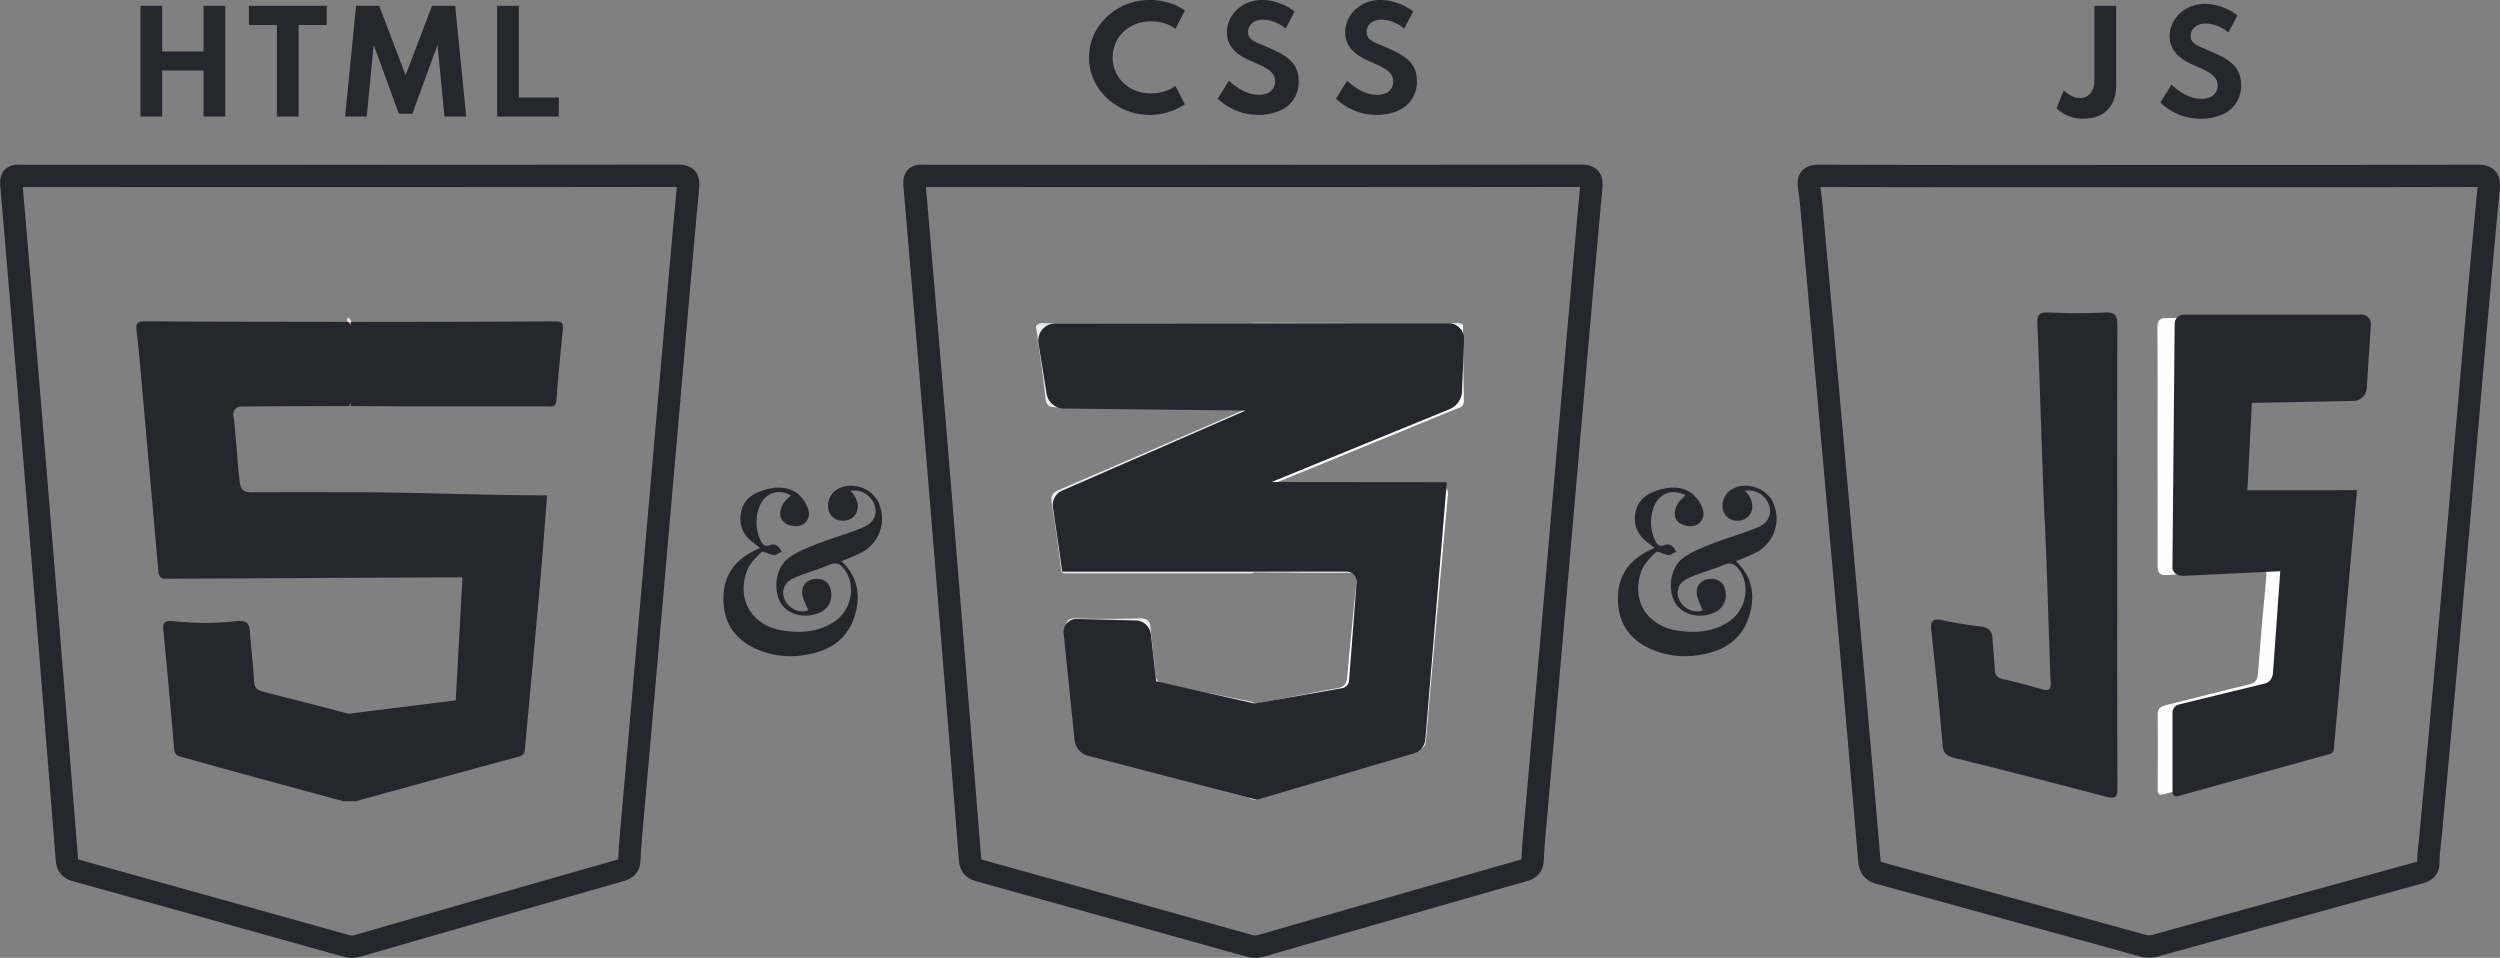 <svg xmlns="http://www.w3.org/2000/svg" viewBox="0 0 1117.92 428.29"><rect x="0" y="0" width="1117.92" height="428.29" fill="#808080" stroke="none"/><defs><style>.cls-1{fill:#f6e0d8;}.cls-2{fill:#25272c;}.cls-3{fill:none;stroke:#25272c;stroke-miterlimit:10;stroke-width:10px;}.cls-4{fill:#fefefe;}.cls-5{fill:#ebecec;}.cls-6{fill:#d0e2ec;}.cls-7{fill:#c3ddeb;}</style></defs><g id="Calque_2" data-name="Calque 2"><g id="Calque_1-2" data-name="Calque 1"><path class="cls-1" d="M155.21,180.07q0-18.84,0-37.66l1.05-.38-.07.4c1.46,1.38,1.56,3.21,1.58,5q.17,13.78,0,27.57c0,1.82-.16,3.63-1.53,5.06Z"/><path class="cls-2" d="M62.83,52.1V2.6h9.69V23H91V2.6h9.72V52.1H91V31.55H72.52V52.1Z"/><path class="cls-2" d="M123.81,52.1V11.18H111.3V2.6h34.8v8.58H133.53V52.1Z"/><path class="cls-2" d="M154.31,52.1l4.92-49.5h10.35l11.79,31,11.82-31h10.35l4.92,49.5h-9.72l-3.09-32L184.37,50.87h-6L167.09,20.06,164,52.1Z"/><path class="cls-2" d="M222.31,52.1V2.6H232v41h17.88V52.1Z"/><path class="cls-2" d="M159.08,358.26c24.3-6.66,48.6-13.37,72.93-19.92,2.71-.73,2.65-2.39,2.83-4.41,2.22-24.6,4.54-49.19,6.72-73.79,1.14-12.87,2.06-25.76,3.09-38.64-27.62,0-55.23-1.23-82.85-1.4H150.17c-12-.1-23.94,0-35.91,0-2,0-4,.41-5.73-1.12-1.2-1.31-1.24-3-1.46-4.63-.84-6.21-1-12.48-1.7-18.71-.36-3.13-.32-6.33-1-9.41a3.58,3.58,0,0,1,3.59-4.44h.2c15.9-.14,31.8-.17,47.7-.22a4.43,4.43,0,0,0,1-1.71v1.71c10.31.06,20.62.15,30.94.17q28.2,0,56.4,0c2,0,4.34.87,4.61-2.74.78-10.58,1.84-21.15,2.87-31.72.24-2.42-.18-3.58-3.05-3.57q-45.91.23-91.83.24v1.47a4,4,0,0,0-1-1.49c-30.45-.06-60.89-.05-91.33-.24-3.55,0-3.72,1.47-3.4,4.18.67,5.77,1.23,11.55,1.75,17.33q4,45.12,8,90.25c.22,2.6,1.14,3.36,3.63,3.34,27.12-.1,105.24-.57,132.35-.62l-3,55-48,6c-12.31-3.37-25.55-6.57-37.91-9.81-2.74-.71-4.17-1.61-4.32-4.81-.35-7.45-1.31-14.86-1.85-22.3-.26-3.5-1.41-5-6.08-4.48a125.82,125.82,0,0,1-26.53.14c-4.92-.53-6.44-.11-6.09,3.52q2.57,26.72,4.86,53.48c.2,2.27,1.22,3.05,3.26,3.58,6.26,1.62,12.46,3.49,18.7,5.19q26.86,7.33,53.74,14.61Z"/><path class="cls-3" d="M156.3,78.68q73.14,0,146.29-.09c4.05,0,5.47.74,5.06,5.14-3.06,33.06-5.89,66.14-8.78,99.22q-3.69,42.18-7.35,84.36-4.31,49.11-8.65,98.23c-.55,6.29-1.14,12.58-1.45,18.88-.13,2.79-1.28,4-3.9,4.77Q218.6,406,159.74,423a9.41,9.41,0,0,1-5.36-.16Q94.19,406,34,389.25c-2.91-.81-3.87-2.19-4.11-5.12q-6.49-81.67-13.2-163.34-5.67-69-11.59-138c-.42-4.77,2.11-4.13,5-4.13Z"/><path class="cls-2" d="M931.49,53.09a16.82,16.82,0,0,1-11.88-4.68l3.24-8q3.69,3.42,7.08,3.42a5.94,5.94,0,0,0,4.86-2.16,9.16,9.16,0,0,0,1.77-5.94V2.63h9.72V38.21c0,4.72-1.32,8.38-3.93,11S936.11,53.09,931.49,53.09Z"/><path class="cls-2" d="M984.11,53.09a25.73,25.73,0,0,1-6.33-.75,25.23,25.23,0,0,1-5.21-1.92,26.93,26.93,0,0,1-3.94-2.4A28.84,28.84,0,0,1,966,45.86l5-8q1,.87,2.37,2a26.77,26.77,0,0,0,3.09,2.07,18.17,18.17,0,0,0,3.7,1.62,14,14,0,0,0,4.25.63,9.89,9.89,0,0,0,3.7-.65,5.63,5.63,0,0,0,2.55-2,5.47,5.47,0,0,0,1-3.27,5.67,5.67,0,0,0-.77-3,7.57,7.57,0,0,0-2.22-2.27,24,24,0,0,0-3.57-2q-2.12-1-4.81-2.14a29.22,29.22,0,0,1-3.83-2.06,16.1,16.1,0,0,1-3.22-2.68A12.08,12.08,0,0,1,971,20.61a10.92,10.92,0,0,1-.82-4.33,13.49,13.49,0,0,1,1.13-5.46,14.62,14.62,0,0,1,3.26-4.65,15.82,15.82,0,0,1,5-3.24,16.93,16.93,0,0,1,6.49-1.2,20.9,20.9,0,0,1,5.41.72,27.13,27.13,0,0,1,5,1.89,19.5,19.5,0,0,1,4,2.55l-4,7.62a18.3,18.3,0,0,0-2.93-2A17.23,17.23,0,0,0,990,11.09a13.27,13.27,0,0,0-3.74-.54,8,8,0,0,0-3.61.75,5.45,5.45,0,0,0-2.26,2,5.06,5.06,0,0,0-.79,2.78,4.05,4.05,0,0,0,.52,2.11,4.69,4.69,0,0,0,1.47,1.55,13.58,13.58,0,0,0,2.3,1.24c.91.39,1.9.81,3,1.25,2.31,1,4.42,2,6.3,2.91A23.94,23.94,0,0,1,998,28.32a12,12,0,0,1,3.07,4.08,13.38,13.38,0,0,1,1.07,5.6,13.76,13.76,0,0,1-8.59,13.3A23.32,23.32,0,0,1,984.11,53.09Z"/><path class="cls-3" d="M961,78.71c48.6,0,97.2.06,145.81-.09,4.67,0,6.57.45,6,6-3.59,37-6.76,74.05-10,111.09-2.48,28.11-4.86,56.23-7.38,84.34q-4.22,47.11-8.6,94.23c-.34,3.8-1,7.6-.94,11.4,0,3-1.57,3.88-4.05,4.56q-59.08,16.26-118.14,32.65a11.13,11.13,0,0,1-6.32-.25Q899,406.51,840.65,390.48c-3.25-.89-4.46-2.45-4.74-5.77q-6-70-12.25-139.9-6.45-72.67-13-145.34c-.48-5.29-.88-10.59-1.67-15.84-.61-4,.68-5,4.67-5Q887.34,78.83,961,78.71Z"/><path class="cls-4" d="M964.79,199.47c0-17.6.1-35.21-.07-52.81,0-3.48.93-4.48,4.44-4.46q39.93.21,79.87,0c3.29,0,4.65.37,4.1,4.34-1.21,8.86-1.91,17.82-2.45,26.75-.21,3.56-.8,5.28-5,5.28-13.8,0-27.6.64-41.41.73-3.93,0-5.57,1-5.6,5.23-.09,9.95-.5,19.92-1.2,29.85-.29,4.16,1.19,4.94,5,4.88,13.31-.2,26.62,0,39.93-.14,3.22,0,4.29.68,4,4.17-2.73,28.9-5.26,57.83-7.85,86.75-.68,7.6-1.42,15.19-2,22.8-.17,2.29-.91,3.5-3.31,4.15q-32.69,8.91-65.28,18.09c-2.68.76-3.15-.09-3.13-2.47.06-11,.15-21.93,0-32.89-.06-3.14,1.52-3.85,4-4.47,12.25-3,24.44-6.29,36.73-9.15,3.09-.72,3.9-2.12,4.12-5q1.65-21.59,3.73-43.14c.34-3.45-.74-3.67-3.8-3.44-13.43,1-26.89,1.62-40.32,2.61-3.58.26-4.5-.88-4.48-4.35C964.88,235,964.79,217.24,964.79,199.47Z"/><path class="cls-2" d="M946.76,248.65c0,34.56-.07,69.12.09,103.68,0,4.12-.82,5.07-5.38,3.87q-33.68-8.93-67.53-17.27c-3.54-.88-5-2.21-5.26-5.72-1.47-17.21-3.24-34.39-5.09-51.57-.42-3.88.59-5.24,5-4.29a170.08,170.08,0,0,0,16.83,2.76c3.87.42,5.41,2.05,5.57,5.48.21,4.56.84,9.11,1,13.67.1,2.61,1.1,3.89,4,4.51,5.72,1.24,11.37,2.8,17,4.4,2.81.8,4.09.49,4-2.57-.68-18.12-1.21-36.23-1.87-54.34-.41-11.17-1-22.33-1.44-33.5-.89-24.38-1.63-48.76-2.63-73.13-.16-3.7.69-5.06,5-4.89,8.28.34,16.61.45,24.87,0,5.27-.3,5.91,1.59,5.89,5.76C946.69,179.86,946.76,214.25,946.76,248.65Z"/><path class="cls-2" d="M1056,140.68H976.58a4.14,4.14,0,0,0-4.14,4.14l-1,108.86c0,2.19,2,4,5,3.81l43.22-2.06-3.24,45.25c-.14,2.33-1.37,4.4-3.64,4.95L974.39,315a3.8,3.8,0,0,0-2.91,3.74l0,35.58a1.79,1.79,0,0,0,2.29,1.73L1042,337.09a2.2,2.2,0,0,0,1.61-1.93l10.36-116h-49l2-39,45.5-.89a6,6,0,0,0,5.86-5.6l1.85-28.54A4.19,4.19,0,0,0,1056,140.68Z"/><path class="cls-5" d="M474.68,255.84c-1.42-10.35-2.62-20.74-4.39-31-.59-3.44.52-4.6,3.36-5.82q39.12-16.8,78.17-33.81c1.67-.72,3.34-1.46,5.57-2.44-2-1.14-3.78-.72-5.41-.72-26.45,0-52.91-.06-79.36.1-3.51,0-4.82-.74-5.19-4.51-1-10.06-2.61-20.07-3.95-30.1-.11-.76-.59-1.61.28-2.27,1.37-.9,2.91-.49,4.37-.49q43.9,0,87.81,0c5.59,0,6,.31,6,5.85q.09,50.05,0,100.1c0,1.81.14,3.69-1.11,5.25-1.07.65-2.27.44-3.41.44H478.06C476.92,256.37,475.71,256.64,474.68,255.84Z"/><path class="cls-5" d="M558.44,356.69q-33.84-9.19-67.68-18.42c-9.48-2.59-9.31-2.66-10.07-12.34-1.14-14.71-2.38-29.42-3.88-44.1-.42-4.1.41-5.48,4.8-5.31,9.3.35,18.62.25,27.92,0,3.37-.08,4.72,1,5,4.34.55,6.77,1.52,13.51,2.14,20.27.26,2.82,1.07,4.32,4.27,4.91,12.88,2.37,25.69,5.13,38.53,7.74a3,3,0,0,1,2.07,1.91c.94,12.53.35,25.07.3,37.6C561.82,355.2,561.61,357.63,558.44,356.69Z"/><path class="cls-6" d="M561.55,255.94h-1c0-35.06-.08-70.12.09-105.18,0-4.35-1.07-5.61-5.53-5.59-30.46.19-60.92.09-91.38.07,1.59-1.35,3.5-.67,5.25-.68q43.55-.08,87.1,0c1.82,0,3.63-.16,5.45-.25q43.76.09,87.51.23c1.71,0,3.64-.81,5.16.76-2.39,2.12-5.34,1.53-8.1,1.54q-37.41.07-74.83,0c-8.08,0-8.1,0-8.11,7.9q0,46.31,0,92.61C563.16,250.28,563.69,253.38,561.55,255.94Z"/><path class="cls-7" d="M560.58,314.7l1,0c2.06,2.18,1.47,4.93,1.54,7.5.31,11.49-.57,23,.6,34.49l-2.17,1.08c-1.07-.3-2.29-.15-3.11-1.12,3-.57,2.09-3,2.1-4.77C560.6,339.51,560.58,327.1,560.58,314.7Z"/><path class="cls-4" d="M563.72,356.73c-3-.55-2.11-2.94-2.12-4.75-.06-12.41,0-24.83,0-37.24,12-2.34,24.07-4.77,36.14-6.94,2.89-.52,4.35-1.49,4.63-4.59q1.92-21.3,4.2-42.56c.37-3.43-.48-4.59-4.14-4.56-13.61.14-27.24-.07-40.86-.15q0-52,0-104.1c0-6.53,0-6.53,6.34-6.53l86.32-.05c.1,11.29.12,22.58.36,33.86.07,3.14-2.26,3.27-4.13,4Q611.74,199,573,214.87a11.08,11.08,0,0,0-4.36,2.78h4.6c23.31,0,46.62.07,69.92-.07,3.49,0,4.58.79,4.24,4.42q-5,54.08-9.68,108.17c-.19,2.16-.11,3.92-3,4.79C611,342.08,587.37,349.44,563.72,356.73Z"/><path class="cls-3" d="M560.22,78.68q73.14,0,146.29-.09c4,0,5.46.74,5.06,5.14-3.07,33.06-5.9,66.14-8.79,99.22q-3.69,42.18-7.34,84.36-4.31,49.11-8.65,98.23c-.55,6.29-1.15,12.58-1.45,18.88-.13,2.79-1.28,4-3.9,4.77Q622.52,406,563.66,423a9.41,9.41,0,0,1-5.36-.16Q498.1,406,437.86,389.25c-2.91-.81-3.87-2.19-4.1-5.12q-6.51-81.67-13.21-163.34-5.66-69-11.59-138c-.42-4.77,2.11-4.13,5-4.13Z"/><path class="cls-2" d="M464.38,153.5a7.66,7.66,0,0,1,7.57-8.88l175.89-.07a6.91,6.91,0,0,1,6.84,7.19l-.88,22.61a9.09,9.09,0,0,1-5.65,8.65L568.6,215.54l78.36.08-9.58,115a7.16,7.16,0,0,1-5.29,6.32L562,357.62,486.69,338a8.19,8.19,0,0,1-6.21-7.27l-4.85-47.59a5.78,5.78,0,0,1,5.9-6.37l26.33.68a7,7,0,0,1,6.78,6.22L517,304.62l44,10,38.65-6.82a3.82,3.82,0,0,0,3.61-3.52l3.37-43.86a4.45,4.45,0,0,0-4.44-4.8H475L470.88,227a7,7,0,0,1,4.12-7.62l82-35.8-81.34-.89A7.86,7.86,0,0,1,468,176Z"/><path class="cls-2" d="M514.14,51.36a28,28,0,0,1-10.52-2,27.31,27.31,0,0,1-8.67-5.5,26,26,0,0,1-5.85-8.18,23.84,23.84,0,0,1-2.11-10,24.07,24.07,0,0,1,2.11-10A26,26,0,0,1,495,7.48,27.67,27.67,0,0,1,514.1,0a29,29,0,0,1,8.68,1.29,24.33,24.33,0,0,1,7.05,3.39l-4.2,8.25a15,15,0,0,0-4.89-2.49,20.1,20.1,0,0,0-6-.9,18.75,18.75,0,0,0-6.83,1.21,16.67,16.67,0,0,0-5.46,3.42,15.84,15.84,0,0,0-3.61,5.15,15.65,15.65,0,0,0-1.29,6.36A15.65,15.65,0,0,0,498.81,32a15.84,15.84,0,0,0,3.61,5.15,16.65,16.65,0,0,0,5.46,3.41,18.55,18.55,0,0,0,6.83,1.22,20.1,20.1,0,0,0,6-.9,15,15,0,0,0,4.89-2.49l4.2,8.25A25.32,25.32,0,0,1,522.91,50,28.11,28.11,0,0,1,514.14,51.36Z"/><path class="cls-2" d="M562.62,51.36a25.42,25.42,0,0,1-11.54-2.67,26.93,26.93,0,0,1-3.94-2.4,27.2,27.2,0,0,1-2.61-2.16l5-8q1,.87,2.37,1.95A26.77,26.77,0,0,0,555,40.11a18.42,18.42,0,0,0,3.7,1.62,14,14,0,0,0,4.25.63,9.7,9.7,0,0,0,3.7-.65,5.57,5.57,0,0,0,2.55-2,5.47,5.47,0,0,0,1-3.27,5.67,5.67,0,0,0-.77-3,7.69,7.69,0,0,0-2.22-2.27,24.93,24.93,0,0,0-3.57-2c-1.41-.64-3-1.36-4.81-2.14A28.68,28.68,0,0,1,554.92,25a15.77,15.77,0,0,1-3.22-2.68,12.08,12.08,0,0,1-2.24-3.47,10.92,10.92,0,0,1-.82-4.33,13.33,13.33,0,0,1,1.14-5.46A14.44,14.44,0,0,1,553,4.44a15.82,15.82,0,0,1,5-3.24,17,17,0,0,1,6.5-1.2,20.88,20.88,0,0,1,5.4.72,27.13,27.13,0,0,1,5,1.89,19.5,19.5,0,0,1,4,2.55l-4,7.62a18.3,18.3,0,0,0-2.93-2,17.23,17.23,0,0,0-3.48-1.44,13.2,13.2,0,0,0-3.73-.54,8,8,0,0,0-3.62.75,5.58,5.58,0,0,0-2.26,2,5.16,5.16,0,0,0-.78,2.78,4.09,4.09,0,0,0,.51,2.12A4.76,4.76,0,0,0,560.13,18a14,14,0,0,0,2.31,1.25c.9.38,1.89.8,3,1.24,2.31,1,4.42,2,6.3,2.91a23.66,23.66,0,0,1,4.83,3.19,12.11,12.11,0,0,1,3.07,4.08,13.42,13.42,0,0,1,1.07,5.6,13.77,13.77,0,0,1-8.58,13.3A23.37,23.37,0,0,1,562.62,51.36Z"/><path class="cls-2" d="M615.5,51.36A25.33,25.33,0,0,1,604,48.69a27.62,27.62,0,0,1-4-2.4,27.2,27.2,0,0,1-2.61-2.16l5-8q1,.87,2.37,1.95a26.77,26.77,0,0,0,3.09,2.07,18.51,18.51,0,0,0,3.71,1.62,14,14,0,0,0,4.24.63,9.71,9.71,0,0,0,3.71-.65,5.57,5.57,0,0,0,2.55-2,5.47,5.47,0,0,0,.94-3.27,5.67,5.67,0,0,0-.76-3A7.69,7.69,0,0,0,620,31.21a24.93,24.93,0,0,0-3.57-2c-1.41-.64-3-1.36-4.82-2.14A28.56,28.56,0,0,1,607.81,25a15.83,15.83,0,0,1-3.23-2.68,12.05,12.05,0,0,1-2.23-3.47,10.93,10.93,0,0,1-.83-4.33,13.5,13.5,0,0,1,1.14-5.46,14.47,14.47,0,0,1,3.26-4.65,15.82,15.82,0,0,1,5-3.24A16.93,16.93,0,0,1,617.45,0a20.88,20.88,0,0,1,5.4.72,27,27,0,0,1,5.06,1.89,19.41,19.41,0,0,1,4,2.55l-4,7.62a18.2,18.2,0,0,0-2.92-2,17.23,17.23,0,0,0-3.48-1.44,13.27,13.27,0,0,0-3.74-.54,7.93,7.93,0,0,0-3.61.75,5.62,5.62,0,0,0-2.27,2,5.16,5.16,0,0,0-.78,2.78,4.19,4.19,0,0,0,.51,2.12A4.87,4.87,0,0,0,613,18a14.45,14.45,0,0,0,2.31,1.25c.9.38,1.89.8,3,1.24q3.48,1.47,6.3,2.91a23.66,23.66,0,0,1,4.83,3.19,12.14,12.14,0,0,1,3.08,4.08,13.42,13.42,0,0,1,1.06,5.6A13.74,13.74,0,0,1,625,49.57,23.34,23.34,0,0,1,615.5,51.36Z"/><path class="cls-2" d="M361.4,272.9c-.95-2.53-2.42-4.95-2.68-7.49-.39-3.85,2.46-6.43,6.27-6.55s6.37,2.15,6.69,6.17a8.56,8.56,0,0,1-5.8,9.19c-6.31,2.49-13.51.58-16.62-4.41-3.65-5.83-2.51-15.74,3.17-20.12,3.69-2.85,8.31-4.65,12.72-6.38,7-2.77,14.4-4.73,21.34-7.72,5.34-2.29,6.5-7.94,3.17-12.32a9.35,9.35,0,0,0-9.33-3.8c.62.74,1,1.16,1.34,1.61,2.87,4,2.47,8.48-.94,10.71-2.92,1.9-7.3,1.19-9.2-1.51-2.45-3.48-1.21-8.89,2.58-11.29,6.62-4.2,16.53-.69,19.2,6.79a17.19,17.19,0,0,1-7.86,21.2,95.89,95.89,0,0,1-9.23,3.94h0c7.66,7.11,8.81,15.93,5.73,25.21-3.44,10.34-11.7,15.15-22,16.75A38,38,0,0,1,338,290.13c-9.23-4.19-14.26-11.39-14.51-21.68-.26-10.51,4.64-17.8,14-22.31.68-.33,1.37-.64,2.42-1.13h0l-3.31-2.5c-4.3-3.29-6.18-7.62-5.33-13,.83-5.17,4.22-8.22,8.92-9.89,5.44-1.93,11.12-2.57,16.06.79a15.12,15.12,0,0,1,5.16,7.38,5.53,5.53,0,0,1-3.79,7.29,8.77,8.77,0,0,1-6.81-1.36c-2.63-2.12-2.26-5.51-.65-8.34.84-1.47,2.3-2.58,3.48-3.86-5.41-3.14-11.46-1.17-13.92,4.76a19,19,0,0,0,.27,15.12c.83,2,1.92,3.2,4.3,2.37a3.9,3.9,0,0,1,2.56-.15,6.23,6.23,0,0,1,2.61,3,.23.23,0,0,1-.14.32c-1.67.41-1.89,1.41-3.46,1.25-1.84-.2-4.56-2-5.27-1.34-2.62,2.41-5.42,5.24-6.59,8.47C329.22,268.46,336.5,280,350.32,282c8,1.18,15.67.62,22.63-3.93,7.82-5.12,10-16.12,4.7-23.35-1.71-2.35-3.48-3.54-6.66-2.2-5.33,2.26-11,3.71-16.28,6.12-4.44,2-5.57,6.31-3.49,10.15S358.12,274.32,361.4,272.9Z"/><path class="cls-2" d="M761.4,272.9c-.95-2.53-2.42-4.95-2.68-7.49-.39-3.85,2.46-6.43,6.27-6.55s6.37,2.15,6.69,6.17a8.56,8.56,0,0,1-5.8,9.19c-6.31,2.49-13.51.58-16.62-4.41-3.65-5.83-2.51-15.74,3.17-20.12,3.69-2.85,8.31-4.65,12.72-6.38,7-2.77,14.4-4.73,21.34-7.72,5.34-2.29,6.5-7.94,3.17-12.32a9.35,9.35,0,0,0-9.33-3.8c.62.74,1,1.16,1.34,1.61,2.87,4,2.47,8.48-.94,10.71-2.92,1.9-7.3,1.19-9.2-1.51-2.45-3.48-1.21-8.89,2.58-11.29,6.62-4.2,16.53-.69,19.2,6.79a17.19,17.19,0,0,1-7.86,21.2,95.89,95.89,0,0,1-9.23,3.94h0c7.66,7.11,8.81,15.93,5.73,25.21-3.44,10.34-11.7,15.15-22,16.75A38,38,0,0,1,738,290.13c-9.23-4.19-14.26-11.39-14.51-21.68-.26-10.51,4.64-17.8,14-22.31.68-.33,1.37-.64,2.42-1.13h0l-3.31-2.5c-4.3-3.29-6.18-7.62-5.33-13,.83-5.17,4.22-8.22,8.92-9.89,5.44-1.93,11.12-2.57,16.06.79a15.12,15.12,0,0,1,5.16,7.38,5.53,5.53,0,0,1-3.79,7.29,8.77,8.77,0,0,1-6.81-1.36c-2.63-2.12-2.26-5.51-.65-8.34.84-1.47,2.3-2.58,3.48-3.86-5.41-3.14-11.46-1.17-13.92,4.76a19,19,0,0,0,.27,15.12c.83,2,1.92,3.2,4.3,2.37a3.9,3.9,0,0,1,2.56-.15,6.23,6.23,0,0,1,2.61,3,.23.23,0,0,1-.14.32c-1.67.41-1.89,1.41-3.46,1.25-1.84-.2-4.56-2-5.27-1.34-2.62,2.41-5.42,5.24-6.59,8.47C729.22,268.46,736.5,280,750.32,282c8,1.18,15.67.62,22.63-3.93,7.82-5.12,10-16.12,4.7-23.35-1.71-2.35-3.48-3.54-6.66-2.2-5.33,2.26-11,3.71-16.28,6.12-4.44,2-5.57,6.31-3.49,10.15S758.12,274.32,761.4,272.9Z"/></g></g></svg>